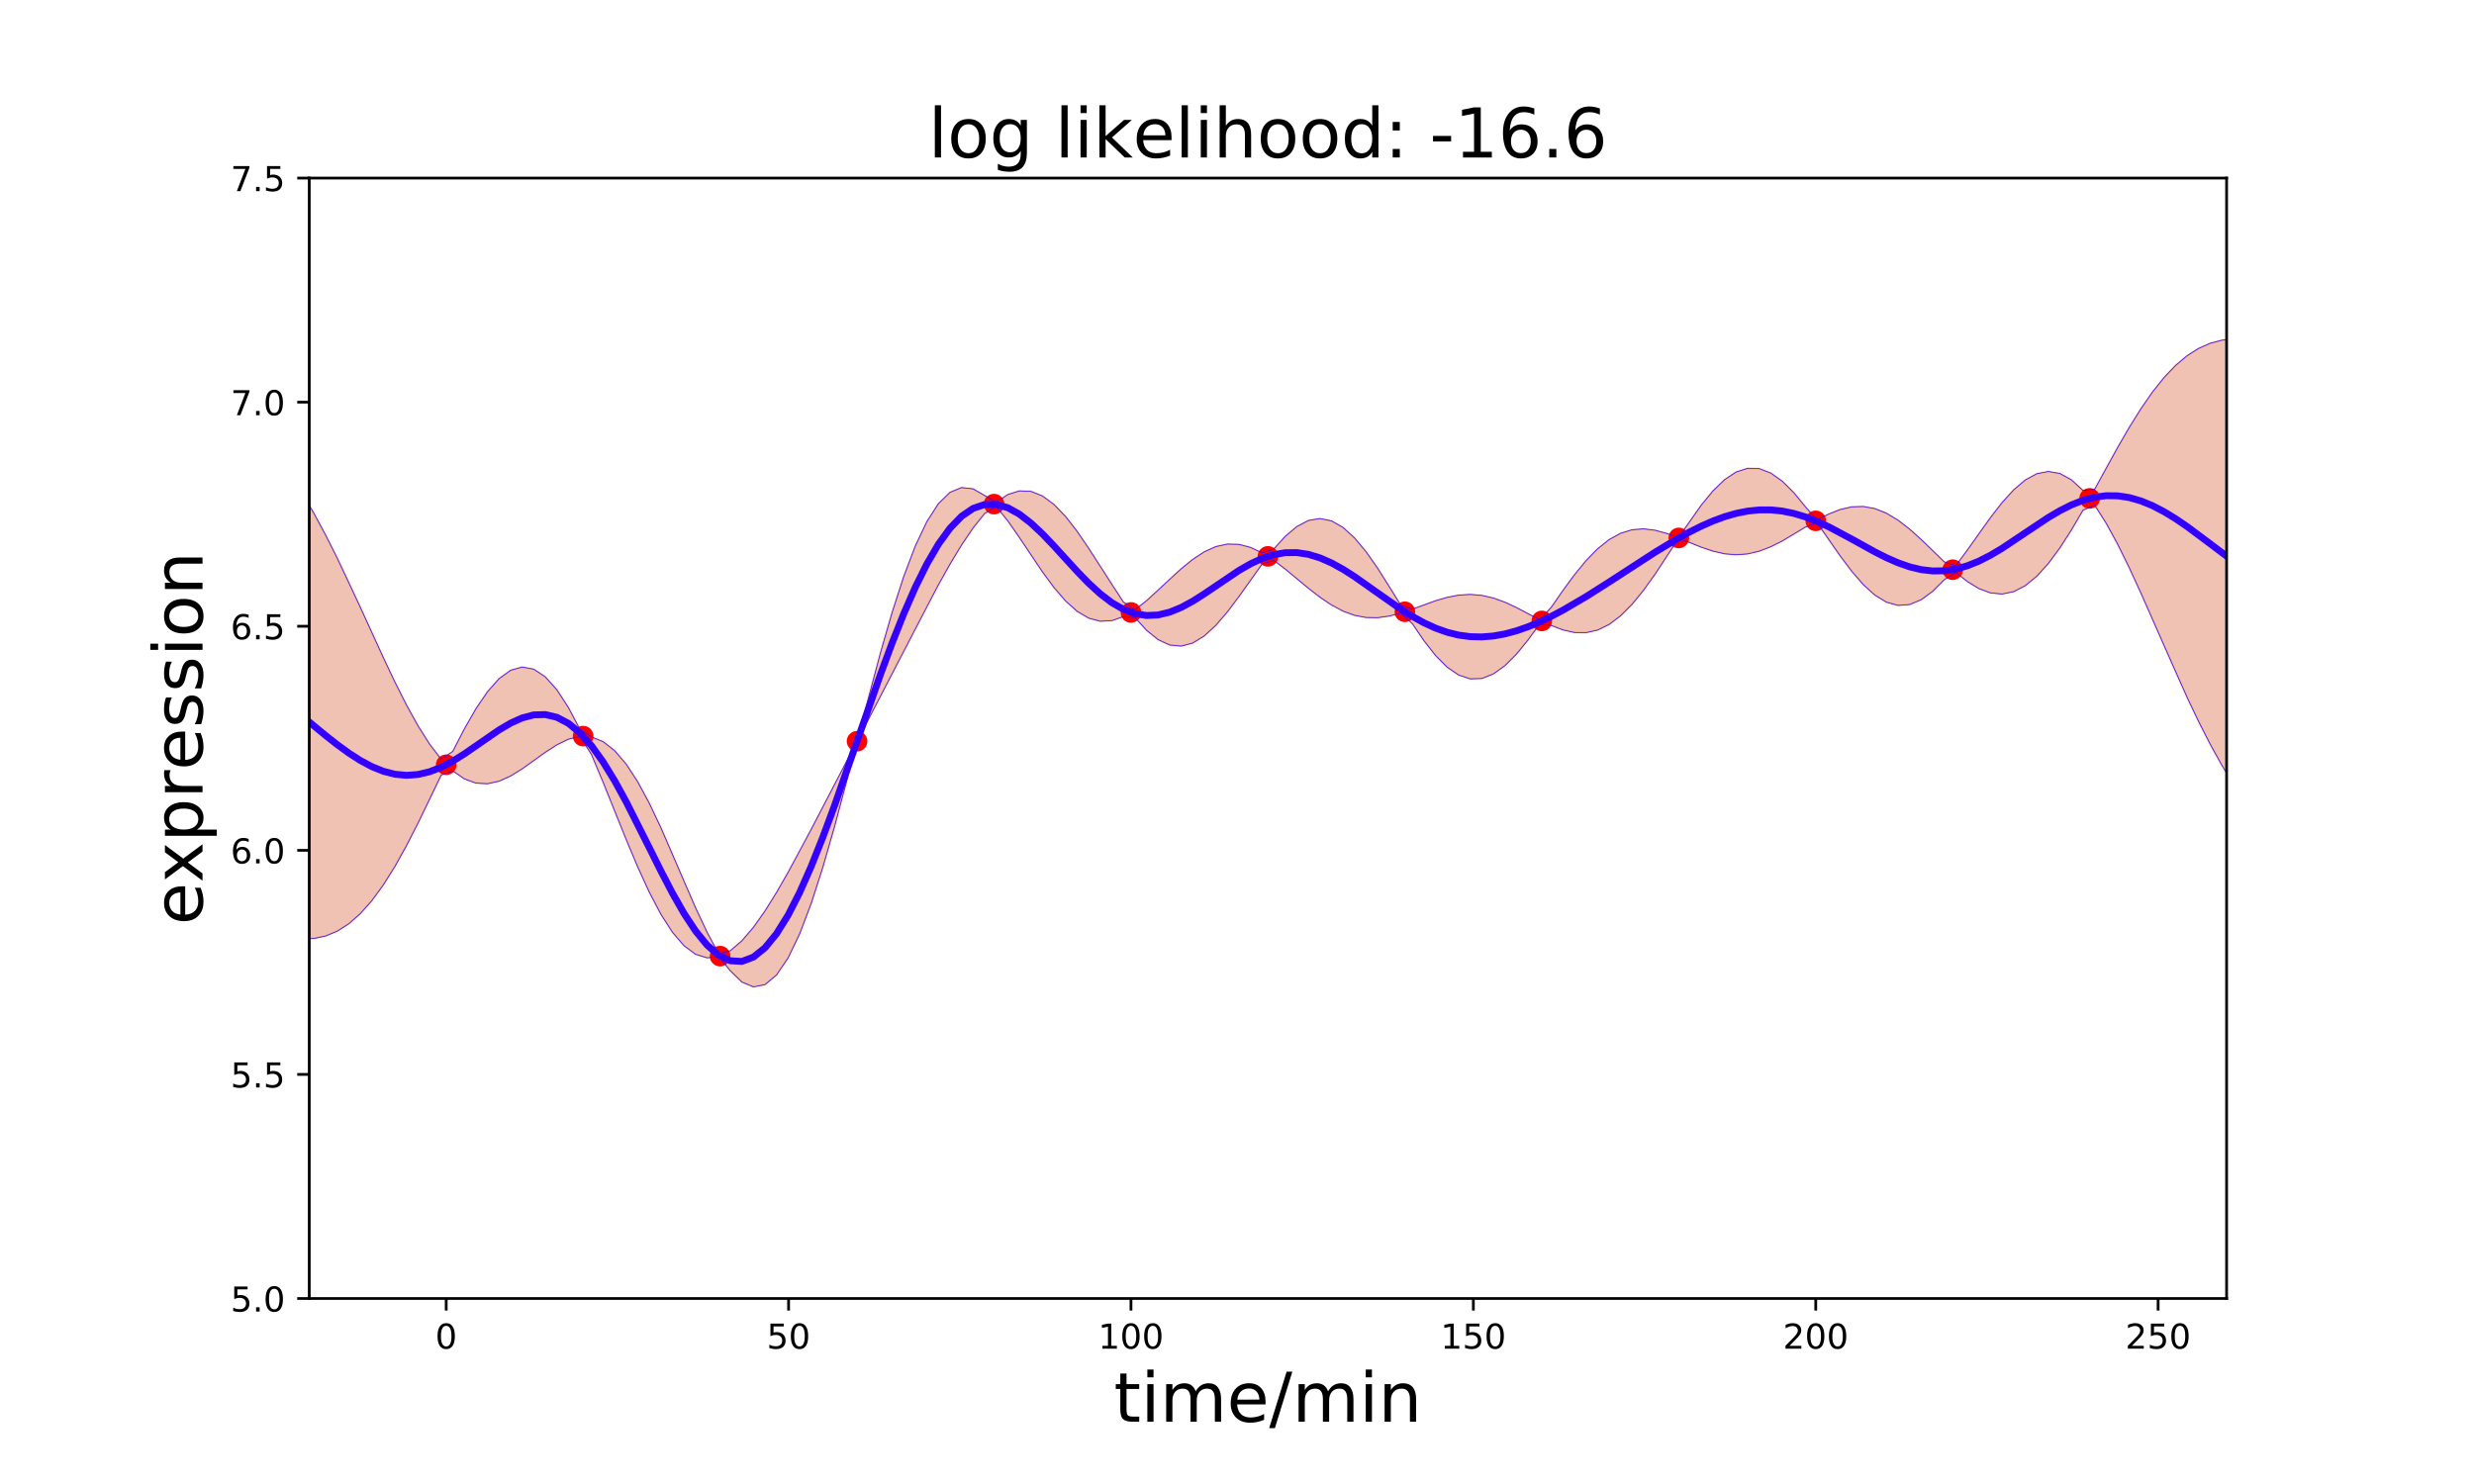 <?xml version="1.0" encoding="utf-8" standalone="no"?>
<!DOCTYPE svg PUBLIC "-//W3C//DTD SVG 1.1//EN"
  "http://www.w3.org/Graphics/SVG/1.1/DTD/svg11.dtd">
<!-- Created with matplotlib (http://matplotlib.org/) -->
<svg height="432pt" version="1.1" viewBox="0 0 720 432" width="720pt" xmlns="http://www.w3.org/2000/svg" xmlns:xlink="http://www.w3.org/1999/xlink">
 <defs>
  <style type="text/css">
*{stroke-linecap:butt;stroke-linejoin:round;}
  </style>
 </defs>
 <g id="figure_1">
  <g id="patch_1">
   <path d="M 0 432 
L 720 432 
L 720 0 
L 0 0 
z
" style="fill:none;"/>
  </g>
  <g id="axes_1">
   <g id="patch_2">
    <path d="M 90 378 
L 648 378 
L 648 51.84 
L 90 51.84 
z
" style="fill:none;"/>
   </g>
   <g id="patch_3">
    <path clip-path="url(#p7d60619134)" d="M 34.2 110.17 
L 37.565 110.485 
L 40.93 110.89 
L 44.294 111.407 
L 47.659 112.059 
L 51.024 112.875 
L 54.389 113.887 
L 57.754 115.13 
L 61.119 116.646 
L 64.483 118.478 
L 67.848 120.67 
L 71.213 123.271 
L 74.578 126.325 
L 77.943 129.873 
L 81.308 133.95 
L 84.672 138.578 
L 88.037 143.764 
L 91.402 149.495 
L 94.767 155.736 
L 98.132 162.425 
L 101.496 169.473 
L 104.861 176.763 
L 108.226 184.155 
L 111.591 191.487 
L 114.956 198.582 
L 118.321 205.257 
L 121.685 211.332 
L 125.05 216.641 
L 128.415 221.042 
L 131.78 218.702 
L 135.145 212.177 
L 138.51 206.31 
L 141.874 201.361 
L 145.239 197.564 
L 148.604 195.118 
L 151.969 194.168 
L 155.334 194.798 
L 158.698 197.023 
L 162.063 200.789 
L 165.428 205.965 
L 168.793 212.355 
L 172.158 214.525 
L 175.523 215.886 
L 178.887 218.522 
L 182.252 222.454 
L 185.617 227.614 
L 188.982 233.858 
L 192.347 240.96 
L 195.712 248.629 
L 199.076 256.522 
L 202.441 264.256 
L 205.806 271.435 
L 209.171 277.665 
L 212.536 276.76 
L 215.901 273.864 
L 219.265 269.945 
L 222.63 265.191 
L 225.995 259.792 
L 229.36 253.925 
L 232.725 247.75 
L 236.089 241.393 
L 239.454 234.948 
L 242.819 228.477 
L 246.184 222.006 
L 249.549 215.291 
L 252.914 202.355 
L 256.278 189.859 
L 259.643 178.23 
L 263.008 167.83 
L 266.373 158.959 
L 269.738 151.84 
L 273.103 146.612 
L 276.467 143.323 
L 279.832 141.928 
L 283.197 142.3 
L 286.562 144.229 
L 289.927 146.198 
L 293.291 143.97 
L 296.656 142.897 
L 300.021 143.031 
L 303.386 144.372 
L 306.751 146.853 
L 310.116 150.351 
L 313.48 154.683 
L 316.845 159.618 
L 320.21 164.886 
L 323.575 170.195 
L 326.94 175.249 
L 330.305 177.508 
L 333.669 174.872 
L 337.034 171.834 
L 340.399 168.649 
L 343.764 165.568 
L 347.129 162.825 
L 350.493 160.621 
L 353.858 159.106 
L 357.223 158.377 
L 360.588 158.467 
L 363.953 159.35 
L 367.318 160.939 
L 370.682 159.844 
L 374.047 156.122 
L 377.412 153.279 
L 380.777 151.509 
L 384.142 150.939 
L 387.507 151.626 
L 390.871 153.549 
L 394.236 156.612 
L 397.601 160.652 
L 400.966 165.447 
L 404.331 170.731 
L 407.695 176.209 
L 411.06 177.32 
L 414.425 176.067 
L 417.79 174.87 
L 421.155 173.884 
L 424.52 173.239 
L 427.884 173.032 
L 431.249 173.314 
L 434.614 174.087 
L 437.979 175.302 
L 441.344 176.861 
L 444.709 178.625 
L 448.073 180.421 
L 451.438 176.807 
L 454.803 171.959 
L 458.168 167.371 
L 461.533 163.259 
L 464.897 159.796 
L 468.262 157.102 
L 471.627 155.238 
L 474.992 154.206 
L 478.357 153.948 
L 481.722 154.358 
L 485.086 155.283 
L 488.451 156.53 
L 491.816 151.68 
L 495.181 146.959 
L 498.546 142.866 
L 501.911 139.619 
L 505.275 137.394 
L 508.64 136.309 
L 512.005 136.419 
L 515.37 137.713 
L 518.735 140.109 
L 522.099 143.462 
L 525.464 147.571 
L 528.829 151.391 
L 532.194 149.641 
L 535.559 148.308 
L 538.924 147.538 
L 542.288 147.436 
L 545.653 148.056 
L 549.018 149.403 
L 552.383 151.426 
L 555.748 154.02 
L 559.113 157.037 
L 562.477 160.29 
L 565.842 163.567 
L 569.207 164.656 
L 572.572 160.09 
L 575.937 155.32 
L 579.302 150.631 
L 582.666 146.302 
L 586.031 142.593 
L 589.396 139.731 
L 592.761 137.903 
L 596.126 137.243 
L 599.49 137.831 
L 602.855 139.689 
L 606.22 142.784 
L 609.585 142.459 
L 612.95 136.297 
L 616.315 130.219 
L 619.679 124.403 
L 623.044 119.005 
L 626.409 114.148 
L 629.774 109.922 
L 633.139 106.382 
L 636.504 103.548 
L 639.868 101.407 
L 643.233 99.923 
L 646.598 99.032 
L 649.963 98.66 
L 653.328 98.72 
L 656.692 99.122 
L 660.057 99.777 
L 663.422 100.603 
L 666.787 101.527 
L 670.152 102.489 
L 673.517 103.438 
L 676.881 104.338 
L 680.246 105.165 
L 683.611 105.904 
L 686.976 106.547 
L 690.341 107.096 
L 693.706 107.555 
L 697.07 107.932 
L 700.435 108.237 
L 703.8 108.479 
L 703.8 258.61 
L 700.435 258.348 
L 697.07 258.009 
L 693.706 257.576 
L 690.341 257.027 
L 686.976 256.336 
L 683.611 255.473 
L 680.246 254.404 
L 676.881 253.09 
L 673.517 251.489 
L 670.152 249.553 
L 666.787 247.232 
L 663.422 244.477 
L 660.057 241.238 
L 656.692 237.472 
L 653.328 233.145 
L 649.963 228.233 
L 646.598 222.734 
L 643.233 216.664 
L 639.868 210.066 
L 636.504 203.011 
L 633.139 195.598 
L 629.774 187.955 
L 626.409 180.238 
L 623.044 172.621 
L 619.679 165.296 
L 616.315 158.462 
L 612.95 152.314 
L 609.585 147.036 
L 606.22 148.514 
L 602.855 154.256 
L 599.49 159.492 
L 596.126 164.043 
L 592.761 167.754 
L 589.396 170.511 
L 586.031 172.243 
L 582.666 172.93 
L 579.302 172.606 
L 575.937 171.356 
L 572.572 169.312 
L 569.207 166.651 
L 565.842 168.755 
L 562.477 172.135 
L 559.113 174.597 
L 555.748 175.994 
L 552.383 176.238 
L 549.018 175.31 
L 545.653 173.262 
L 542.288 170.212 
L 538.924 166.336 
L 535.559 161.862 
L 532.194 157.053 
L 528.829 152.199 
L 525.464 153.405 
L 522.099 155.484 
L 518.735 157.456 
L 515.37 159.157 
L 512.005 160.452 
L 508.64 161.249 
L 505.275 161.502 
L 501.911 161.217 
L 498.546 160.453 
L 495.181 159.317 
L 491.816 157.957 
L 488.451 156.8 
L 485.086 162.004 
L 481.722 167.086 
L 478.357 171.789 
L 474.992 175.908 
L 471.627 179.283 
L 468.262 181.808 
L 464.897 183.436 
L 461.533 184.183 
L 458.168 184.117 
L 454.803 183.359 
L 451.438 182.068 
L 448.073 181.674 
L 444.709 186.289 
L 441.344 190.404 
L 437.979 193.775 
L 434.614 196.198 
L 431.249 197.517 
L 427.884 197.634 
L 424.52 196.521 
L 421.155 194.217 
L 417.79 190.834 
L 414.425 186.546 
L 411.06 181.582 
L 407.695 178.468 
L 404.331 179.344 
L 400.966 179.813 
L 397.601 179.767 
L 394.236 179.14 
L 390.871 177.914 
L 387.507 176.125 
L 384.142 173.858 
L 380.777 171.246 
L 377.412 168.454 
L 374.047 165.674 
L 370.682 163.106 
L 367.318 164.201 
L 363.953 168.902 
L 360.588 173.642 
L 357.223 178.114 
L 353.858 182.025 
L 350.493 185.12 
L 347.129 187.191 
L 343.764 188.096 
L 340.399 187.764 
L 337.034 186.201 
L 333.669 183.485 
L 330.305 179.766 
L 326.94 179.512 
L 323.575 180.674 
L 320.21 180.849 
L 316.845 179.951 
L 313.48 177.965 
L 310.116 174.954 
L 306.751 171.056 
L 303.386 166.483 
L 300.021 161.505 
L 296.656 156.439 
L 293.291 151.634 
L 289.927 147.451 
L 286.562 149.49 
L 283.197 153.7 
L 279.832 158.674 
L 276.467 164.246 
L 273.103 170.252 
L 269.738 176.546 
L 266.373 183.003 
L 263.008 189.532 
L 259.643 196.071 
L 256.278 202.588 
L 252.914 209.076 
L 249.549 215.561 
L 246.184 228.283 
L 242.819 240.835 
L 239.454 252.535 
L 236.089 262.99 
L 232.725 271.858 
L 229.36 278.866 
L 225.995 283.825 
L 222.63 286.635 
L 219.265 287.292 
L 215.901 285.886 
L 212.536 282.594 
L 209.171 278.473 
L 205.806 278.848 
L 202.441 277.81 
L 199.076 275.319 
L 195.712 271.405 
L 192.347 266.166 
L 188.982 259.765 
L 185.617 252.426 
L 182.252 244.427 
L 178.887 236.083 
L 175.523 227.731 
L 172.158 219.713 
L 168.793 214.35 
L 165.428 215.187 
L 162.063 216.824 
L 158.698 218.998 
L 155.334 221.426 
L 151.969 223.818 
L 148.604 225.898 
L 145.239 227.416 
L 141.874 228.16 
L 138.51 227.971 
L 135.145 226.744 
L 131.78 224.432 
L 128.415 225.619 
L 125.05 232.658 
L 121.685 239.575 
L 118.321 246.15 
L 114.956 252.197 
L 111.591 257.576 
L 108.226 262.188 
L 104.861 265.979 
L 101.496 268.936 
L 98.132 271.084 
L 94.767 272.477 
L 91.402 273.197 
L 88.037 273.337 
L 84.672 273.002 
L 81.308 272.301 
L 77.943 271.334 
L 74.578 270.199 
L 71.213 268.976 
L 67.848 267.734 
L 64.483 266.529 
L 61.119 265.398 
L 57.754 264.369 
L 54.389 263.456 
L 51.024 262.663 
L 47.659 261.99 
L 44.294 261.428 
L 40.93 260.967 
L 37.565 260.596 
L 34.2 260.301 
z
" style="fill:#cc3300;opacity:0.3;stroke:#cc3300;stroke-linejoin:miter;stroke-width:0.5;"/>
   </g>
   <g id="matplotlib.axis_1">
    <g id="xtick_1">
     <g id="line2d_1">
      <defs>
       <path d="M 0 0 
L 0 3.5 
" id="m7d289bad79" style="stroke:#000000;stroke-width:0.8;"/>
      </defs>
      <g>
       <use style="stroke:#000000;stroke-width:0.8;" x="129.857" xlink:href="#m7d289bad79" y="378"/>
      </g>
     </g>
     <g id="text_1">
      <!-- 0 -->
      <defs>
       <path d="M 31.781 66.406 
Q 24.172 66.406 20.328 58.906 
Q 16.5 51.422 16.5 36.375 
Q 16.5 21.391 20.328 13.891 
Q 24.172 6.391 31.781 6.391 
Q 39.453 6.391 43.281 13.891 
Q 47.125 21.391 47.125 36.375 
Q 47.125 51.422 43.281 58.906 
Q 39.453 66.406 31.781 66.406 
z
M 31.781 74.219 
Q 44.047 74.219 50.516 64.516 
Q 56.984 54.828 56.984 36.375 
Q 56.984 17.969 50.516 8.266 
Q 44.047 -1.422 31.781 -1.422 
Q 19.531 -1.422 13.062 8.266 
Q 6.594 17.969 6.594 36.375 
Q 6.594 54.828 13.062 64.516 
Q 19.531 74.219 31.781 74.219 
z
" id="DejaVuSans-30"/>
      </defs>
      <g transform="translate(126.676 392.598)scale(0.1 -0.1)">
       <use xlink:href="#DejaVuSans-30"/>
      </g>
     </g>
    </g>
    <g id="xtick_2">
     <g id="line2d_2">
      <g>
       <use style="stroke:#000000;stroke-width:0.8;" x="229.5" xlink:href="#m7d289bad79" y="378"/>
      </g>
     </g>
     <g id="text_2">
      <!-- 50 -->
      <defs>
       <path d="M 10.797 72.906 
L 49.516 72.906 
L 49.516 64.594 
L 19.828 64.594 
L 19.828 46.734 
Q 21.969 47.469 24.109 47.828 
Q 26.266 48.188 28.422 48.188 
Q 40.625 48.188 47.75 41.5 
Q 54.891 34.812 54.891 23.391 
Q 54.891 11.625 47.562 5.094 
Q 40.234 -1.422 26.906 -1.422 
Q 22.312 -1.422 17.547 -0.641 
Q 12.797 0.141 7.719 1.703 
L 7.719 11.625 
Q 12.109 9.234 16.797 8.062 
Q 21.484 6.891 26.703 6.891 
Q 35.156 6.891 40.078 11.328 
Q 45.016 15.766 45.016 23.391 
Q 45.016 31 40.078 35.438 
Q 35.156 39.891 26.703 39.891 
Q 22.75 39.891 18.812 39.016 
Q 14.891 38.141 10.797 36.281 
z
" id="DejaVuSans-35"/>
      </defs>
      <g transform="translate(223.137 392.598)scale(0.1 -0.1)">
       <use xlink:href="#DejaVuSans-35"/>
       <use x="63.623" xlink:href="#DejaVuSans-30"/>
      </g>
     </g>
    </g>
    <g id="xtick_3">
     <g id="line2d_3">
      <g>
       <use style="stroke:#000000;stroke-width:0.8;" x="329.143" xlink:href="#m7d289bad79" y="378"/>
      </g>
     </g>
     <g id="text_3">
      <!-- 100 -->
      <defs>
       <path d="M 12.406 8.297 
L 28.516 8.297 
L 28.516 63.922 
L 10.984 60.406 
L 10.984 69.391 
L 28.422 72.906 
L 38.281 72.906 
L 38.281 8.297 
L 54.391 8.297 
L 54.391 0 
L 12.406 0 
z
" id="DejaVuSans-31"/>
      </defs>
      <g transform="translate(319.599 392.598)scale(0.1 -0.1)">
       <use xlink:href="#DejaVuSans-31"/>
       <use x="63.623" xlink:href="#DejaVuSans-30"/>
       <use x="127.246" xlink:href="#DejaVuSans-30"/>
      </g>
     </g>
    </g>
    <g id="xtick_4">
     <g id="line2d_4">
      <g>
       <use style="stroke:#000000;stroke-width:0.8;" x="428.786" xlink:href="#m7d289bad79" y="378"/>
      </g>
     </g>
     <g id="text_4">
      <!-- 150 -->
      <g transform="translate(419.242 392.598)scale(0.1 -0.1)">
       <use xlink:href="#DejaVuSans-31"/>
       <use x="63.623" xlink:href="#DejaVuSans-35"/>
       <use x="127.246" xlink:href="#DejaVuSans-30"/>
      </g>
     </g>
    </g>
    <g id="xtick_5">
     <g id="line2d_5">
      <g>
       <use style="stroke:#000000;stroke-width:0.8;" x="528.429" xlink:href="#m7d289bad79" y="378"/>
      </g>
     </g>
     <g id="text_5">
      <!-- 200 -->
      <defs>
       <path d="M 19.188 8.297 
L 53.609 8.297 
L 53.609 0 
L 7.328 0 
L 7.328 8.297 
Q 12.938 14.109 22.625 23.891 
Q 32.328 33.688 34.812 36.531 
Q 39.547 41.844 41.422 45.531 
Q 43.312 49.219 43.312 52.781 
Q 43.312 58.594 39.234 62.25 
Q 35.156 65.922 28.609 65.922 
Q 23.969 65.922 18.812 64.312 
Q 13.672 62.703 7.812 59.422 
L 7.812 69.391 
Q 13.766 71.781 18.938 73 
Q 24.125 74.219 28.422 74.219 
Q 39.75 74.219 46.484 68.547 
Q 53.219 62.891 53.219 53.422 
Q 53.219 48.922 51.531 44.891 
Q 49.859 40.875 45.406 35.406 
Q 44.188 33.984 37.641 27.219 
Q 31.109 20.453 19.188 8.297 
z
" id="DejaVuSans-32"/>
      </defs>
      <g transform="translate(518.885 392.598)scale(0.1 -0.1)">
       <use xlink:href="#DejaVuSans-32"/>
       <use x="63.623" xlink:href="#DejaVuSans-30"/>
       <use x="127.246" xlink:href="#DejaVuSans-30"/>
      </g>
     </g>
    </g>
    <g id="xtick_6">
     <g id="line2d_6">
      <g>
       <use style="stroke:#000000;stroke-width:0.8;" x="628.071" xlink:href="#m7d289bad79" y="378"/>
      </g>
     </g>
     <g id="text_6">
      <!-- 250 -->
      <g transform="translate(618.528 392.598)scale(0.1 -0.1)">
       <use xlink:href="#DejaVuSans-32"/>
       <use x="63.623" xlink:href="#DejaVuSans-35"/>
       <use x="127.246" xlink:href="#DejaVuSans-30"/>
      </g>
     </g>
    </g>
    <g id="text_7">
     <!-- time/min -->
     <defs>
      <path d="M 18.312 70.219 
L 18.312 54.688 
L 36.812 54.688 
L 36.812 47.703 
L 18.312 47.703 
L 18.312 18.016 
Q 18.312 11.328 20.141 9.422 
Q 21.969 7.516 27.594 7.516 
L 36.812 7.516 
L 36.812 0 
L 27.594 0 
Q 17.188 0 13.234 3.875 
Q 9.281 7.766 9.281 18.016 
L 9.281 47.703 
L 2.688 47.703 
L 2.688 54.688 
L 9.281 54.688 
L 9.281 70.219 
z
" id="DejaVuSans-74"/>
      <path d="M 9.422 54.688 
L 18.406 54.688 
L 18.406 0 
L 9.422 0 
z
M 9.422 75.984 
L 18.406 75.984 
L 18.406 64.594 
L 9.422 64.594 
z
" id="DejaVuSans-69"/>
      <path d="M 52 44.188 
Q 55.375 50.25 60.062 53.125 
Q 64.75 56 71.094 56 
Q 79.641 56 84.281 50.016 
Q 88.922 44.047 88.922 33.016 
L 88.922 0 
L 79.891 0 
L 79.891 32.719 
Q 79.891 40.578 77.094 44.375 
Q 74.312 48.188 68.609 48.188 
Q 61.625 48.188 57.562 43.547 
Q 53.516 38.922 53.516 30.906 
L 53.516 0 
L 44.484 0 
L 44.484 32.719 
Q 44.484 40.625 41.703 44.406 
Q 38.922 48.188 33.109 48.188 
Q 26.219 48.188 22.156 43.531 
Q 18.109 38.875 18.109 30.906 
L 18.109 0 
L 9.078 0 
L 9.078 54.688 
L 18.109 54.688 
L 18.109 46.188 
Q 21.188 51.219 25.484 53.609 
Q 29.781 56 35.688 56 
Q 41.656 56 45.828 52.969 
Q 50 49.953 52 44.188 
z
" id="DejaVuSans-6d"/>
      <path d="M 56.203 29.594 
L 56.203 25.203 
L 14.891 25.203 
Q 15.484 15.922 20.484 11.062 
Q 25.484 6.203 34.422 6.203 
Q 39.594 6.203 44.453 7.469 
Q 49.312 8.734 54.109 11.281 
L 54.109 2.781 
Q 49.266 0.734 44.188 -0.344 
Q 39.109 -1.422 33.891 -1.422 
Q 20.797 -1.422 13.156 6.188 
Q 5.516 13.812 5.516 26.812 
Q 5.516 40.234 12.766 48.109 
Q 20.016 56 32.328 56 
Q 43.359 56 49.781 48.891 
Q 56.203 41.797 56.203 29.594 
z
M 47.219 32.234 
Q 47.125 39.594 43.094 43.984 
Q 39.062 48.391 32.422 48.391 
Q 24.906 48.391 20.391 44.141 
Q 15.875 39.891 15.188 32.172 
z
" id="DejaVuSans-65"/>
      <path d="M 25.391 72.906 
L 33.688 72.906 
L 8.297 -9.281 
L 0 -9.281 
z
" id="DejaVuSans-2f"/>
      <path d="M 54.891 33.016 
L 54.891 0 
L 45.906 0 
L 45.906 32.719 
Q 45.906 40.484 42.875 44.328 
Q 39.844 48.188 33.797 48.188 
Q 26.516 48.188 22.312 43.547 
Q 18.109 38.922 18.109 30.906 
L 18.109 0 
L 9.078 0 
L 9.078 54.688 
L 18.109 54.688 
L 18.109 46.188 
Q 21.344 51.125 25.703 53.562 
Q 30.078 56 35.797 56 
Q 45.219 56 50.047 50.172 
Q 54.891 44.344 54.891 33.016 
z
" id="DejaVuSans-6e"/>
     </defs>
     <g transform="translate(324.183 413.875)scale(0.2 -0.2)">
      <use xlink:href="#DejaVuSans-74"/>
      <use x="39.209" xlink:href="#DejaVuSans-69"/>
      <use x="66.992" xlink:href="#DejaVuSans-6d"/>
      <use x="164.404" xlink:href="#DejaVuSans-65"/>
      <use x="225.928" xlink:href="#DejaVuSans-2f"/>
      <use x="259.619" xlink:href="#DejaVuSans-6d"/>
      <use x="357.031" xlink:href="#DejaVuSans-69"/>
      <use x="384.814" xlink:href="#DejaVuSans-6e"/>
     </g>
    </g>
   </g>
   <g id="matplotlib.axis_2">
    <g id="ytick_1">
     <g id="line2d_7">
      <defs>
       <path d="M 0 0 
L -3.5 0 
" id="mb26e5d7263" style="stroke:#000000;stroke-width:0.8;"/>
      </defs>
      <g>
       <use style="stroke:#000000;stroke-width:0.8;" x="90" xlink:href="#mb26e5d7263" y="378"/>
      </g>
     </g>
     <g id="text_8">
      <!-- 5.0 -->
      <defs>
       <path d="M 10.688 12.406 
L 21 12.406 
L 21 0 
L 10.688 0 
z
" id="DejaVuSans-2e"/>
      </defs>
      <g transform="translate(67.097 381.799)scale(0.1 -0.1)">
       <use xlink:href="#DejaVuSans-35"/>
       <use x="63.623" xlink:href="#DejaVuSans-2e"/>
       <use x="95.41" xlink:href="#DejaVuSans-30"/>
      </g>
     </g>
    </g>
    <g id="ytick_2">
     <g id="line2d_8">
      <g>
       <use style="stroke:#000000;stroke-width:0.8;" x="90" xlink:href="#mb26e5d7263" y="312.768"/>
      </g>
     </g>
     <g id="text_9">
      <!-- 5.5 -->
      <g transform="translate(67.097 316.567)scale(0.1 -0.1)">
       <use xlink:href="#DejaVuSans-35"/>
       <use x="63.623" xlink:href="#DejaVuSans-2e"/>
       <use x="95.41" xlink:href="#DejaVuSans-35"/>
      </g>
     </g>
    </g>
    <g id="ytick_3">
     <g id="line2d_9">
      <g>
       <use style="stroke:#000000;stroke-width:0.8;" x="90" xlink:href="#mb26e5d7263" y="247.536"/>
      </g>
     </g>
     <g id="text_10">
      <!-- 6.0 -->
      <defs>
       <path d="M 33.016 40.375 
Q 26.375 40.375 22.484 35.828 
Q 18.609 31.297 18.609 23.391 
Q 18.609 15.531 22.484 10.953 
Q 26.375 6.391 33.016 6.391 
Q 39.656 6.391 43.531 10.953 
Q 47.406 15.531 47.406 23.391 
Q 47.406 31.297 43.531 35.828 
Q 39.656 40.375 33.016 40.375 
z
M 52.594 71.297 
L 52.594 62.312 
Q 48.875 64.062 45.094 64.984 
Q 41.312 65.922 37.594 65.922 
Q 27.828 65.922 22.672 59.328 
Q 17.531 52.734 16.797 39.406 
Q 19.672 43.656 24.016 45.922 
Q 28.375 48.188 33.594 48.188 
Q 44.578 48.188 50.953 41.516 
Q 57.328 34.859 57.328 23.391 
Q 57.328 12.156 50.688 5.359 
Q 44.047 -1.422 33.016 -1.422 
Q 20.359 -1.422 13.672 8.266 
Q 6.984 17.969 6.984 36.375 
Q 6.984 53.656 15.188 63.938 
Q 23.391 74.219 37.203 74.219 
Q 40.922 74.219 44.703 73.484 
Q 48.484 72.75 52.594 71.297 
z
" id="DejaVuSans-36"/>
      </defs>
      <g transform="translate(67.097 251.335)scale(0.1 -0.1)">
       <use xlink:href="#DejaVuSans-36"/>
       <use x="63.623" xlink:href="#DejaVuSans-2e"/>
       <use x="95.41" xlink:href="#DejaVuSans-30"/>
      </g>
     </g>
    </g>
    <g id="ytick_4">
     <g id="line2d_10">
      <g>
       <use style="stroke:#000000;stroke-width:0.8;" x="90" xlink:href="#mb26e5d7263" y="182.304"/>
      </g>
     </g>
     <g id="text_11">
      <!-- 6.5 -->
      <g transform="translate(67.097 186.103)scale(0.1 -0.1)">
       <use xlink:href="#DejaVuSans-36"/>
       <use x="63.623" xlink:href="#DejaVuSans-2e"/>
       <use x="95.41" xlink:href="#DejaVuSans-35"/>
      </g>
     </g>
    </g>
    <g id="ytick_5">
     <g id="line2d_11">
      <g>
       <use style="stroke:#000000;stroke-width:0.8;" x="90" xlink:href="#mb26e5d7263" y="117.072"/>
      </g>
     </g>
     <g id="text_12">
      <!-- 7.0 -->
      <defs>
       <path d="M 8.203 72.906 
L 55.078 72.906 
L 55.078 68.703 
L 28.609 0 
L 18.312 0 
L 43.219 64.594 
L 8.203 64.594 
z
" id="DejaVuSans-37"/>
      </defs>
      <g transform="translate(67.097 120.871)scale(0.1 -0.1)">
       <use xlink:href="#DejaVuSans-37"/>
       <use x="63.623" xlink:href="#DejaVuSans-2e"/>
       <use x="95.41" xlink:href="#DejaVuSans-30"/>
      </g>
     </g>
    </g>
    <g id="ytick_6">
     <g id="line2d_12">
      <g>
       <use style="stroke:#000000;stroke-width:0.8;" x="90" xlink:href="#mb26e5d7263" y="51.84"/>
      </g>
     </g>
     <g id="text_13">
      <!-- 7.5 -->
      <g transform="translate(67.097 55.639)scale(0.1 -0.1)">
       <use xlink:href="#DejaVuSans-37"/>
       <use x="63.623" xlink:href="#DejaVuSans-2e"/>
       <use x="95.41" xlink:href="#DejaVuSans-35"/>
      </g>
     </g>
    </g>
    <g id="text_14">
     <!-- expression -->
     <defs>
      <path d="M 54.891 54.688 
L 35.109 28.078 
L 55.906 0 
L 45.312 0 
L 29.391 21.484 
L 13.484 0 
L 2.875 0 
L 24.125 28.609 
L 4.688 54.688 
L 15.281 54.688 
L 29.781 35.203 
L 44.281 54.688 
z
" id="DejaVuSans-78"/>
      <path d="M 18.109 8.203 
L 18.109 -20.797 
L 9.078 -20.797 
L 9.078 54.688 
L 18.109 54.688 
L 18.109 46.391 
Q 20.953 51.266 25.266 53.625 
Q 29.594 56 35.594 56 
Q 45.562 56 51.781 48.094 
Q 58.016 40.188 58.016 27.297 
Q 58.016 14.406 51.781 6.484 
Q 45.562 -1.422 35.594 -1.422 
Q 29.594 -1.422 25.266 0.953 
Q 20.953 3.328 18.109 8.203 
z
M 48.688 27.297 
Q 48.688 37.203 44.609 42.844 
Q 40.531 48.484 33.406 48.484 
Q 26.266 48.484 22.188 42.844 
Q 18.109 37.203 18.109 27.297 
Q 18.109 17.391 22.188 11.75 
Q 26.266 6.109 33.406 6.109 
Q 40.531 6.109 44.609 11.75 
Q 48.688 17.391 48.688 27.297 
z
" id="DejaVuSans-70"/>
      <path d="M 41.109 46.297 
Q 39.594 47.172 37.812 47.578 
Q 36.031 48 33.891 48 
Q 26.266 48 22.188 43.047 
Q 18.109 38.094 18.109 28.812 
L 18.109 0 
L 9.078 0 
L 9.078 54.688 
L 18.109 54.688 
L 18.109 46.188 
Q 20.953 51.172 25.484 53.578 
Q 30.031 56 36.531 56 
Q 37.453 56 38.578 55.875 
Q 39.703 55.766 41.062 55.516 
z
" id="DejaVuSans-72"/>
      <path d="M 44.281 53.078 
L 44.281 44.578 
Q 40.484 46.531 36.375 47.5 
Q 32.281 48.484 27.875 48.484 
Q 21.188 48.484 17.844 46.438 
Q 14.5 44.391 14.5 40.281 
Q 14.5 37.156 16.891 35.375 
Q 19.281 33.594 26.516 31.984 
L 29.594 31.297 
Q 39.156 29.25 43.188 25.516 
Q 47.219 21.781 47.219 15.094 
Q 47.219 7.469 41.188 3.016 
Q 35.156 -1.422 24.609 -1.422 
Q 20.219 -1.422 15.453 -0.562 
Q 10.688 0.297 5.422 2 
L 5.422 11.281 
Q 10.406 8.688 15.234 7.391 
Q 20.062 6.109 24.812 6.109 
Q 31.156 6.109 34.562 8.281 
Q 37.984 10.453 37.984 14.406 
Q 37.984 18.062 35.516 20.016 
Q 33.062 21.969 24.703 23.781 
L 21.578 24.516 
Q 13.234 26.266 9.516 29.906 
Q 5.812 33.547 5.812 39.891 
Q 5.812 47.609 11.281 51.797 
Q 16.75 56 26.812 56 
Q 31.781 56 36.172 55.266 
Q 40.578 54.547 44.281 53.078 
z
" id="DejaVuSans-73"/>
      <path d="M 30.609 48.391 
Q 23.391 48.391 19.188 42.75 
Q 14.984 37.109 14.984 27.297 
Q 14.984 17.484 19.156 11.844 
Q 23.344 6.203 30.609 6.203 
Q 37.797 6.203 41.984 11.859 
Q 46.188 17.531 46.188 27.297 
Q 46.188 37.016 41.984 42.703 
Q 37.797 48.391 30.609 48.391 
z
M 30.609 56 
Q 42.328 56 49.016 48.375 
Q 55.719 40.766 55.719 27.297 
Q 55.719 13.875 49.016 6.219 
Q 42.328 -1.422 30.609 -1.422 
Q 18.844 -1.422 12.172 6.219 
Q 5.516 13.875 5.516 27.297 
Q 5.516 40.766 12.172 48.375 
Q 18.844 56 30.609 56 
z
" id="DejaVuSans-6f"/>
     </defs>
     <g transform="translate(58.938 269.253)rotate(-90)scale(0.2 -0.2)">
      <use xlink:href="#DejaVuSans-65"/>
      <use x="61.508" xlink:href="#DejaVuSans-78"/>
      <use x="120.688" xlink:href="#DejaVuSans-70"/>
      <use x="184.164" xlink:href="#DejaVuSans-72"/>
      <use x="225.246" xlink:href="#DejaVuSans-65"/>
      <use x="286.77" xlink:href="#DejaVuSans-73"/>
      <use x="338.869" xlink:href="#DejaVuSans-73"/>
      <use x="390.969" xlink:href="#DejaVuSans-69"/>
      <use x="418.752" xlink:href="#DejaVuSans-6f"/>
      <use x="479.934" xlink:href="#DejaVuSans-6e"/>
     </g>
    </g>
   </g>
   <g id="line2d_13">
    <defs>
     <path d="M 0 2.5 
C 0.663 2.5 1.299 2.237 1.768 1.768 
C 2.237 1.299 2.5 0.663 2.5 0 
C 2.5 -0.663 2.237 -1.299 1.768 -1.768 
C 1.299 -2.237 0.663 -2.5 0 -2.5 
C -0.663 -2.5 -1.299 -2.237 -1.768 -1.768 
C -2.237 -1.299 -2.5 -0.663 -2.5 0 
C -2.5 0.663 -2.237 1.299 -1.768 1.768 
C -1.299 2.237 -0.663 2.5 0 2.5 
z
" id="m17d6dcac41" style="stroke:#ff0000;"/>
    </defs>
    <g clip-path="url(#p7d60619134)">
     <use style="fill:#ff0000;stroke:#ff0000;" x="129.857" xlink:href="#m17d6dcac41" y="222.624"/>
     <use style="fill:#ff0000;stroke:#ff0000;" x="169.714" xlink:href="#m17d6dcac41" y="214.287"/>
     <use style="fill:#ff0000;stroke:#ff0000;" x="209.571" xlink:href="#m17d6dcac41" y="278.332"/>
     <use style="fill:#ff0000;stroke:#ff0000;" x="249.429" xlink:href="#m17d6dcac41" y="215.774"/>
     <use style="fill:#ff0000;stroke:#ff0000;" x="289.286" xlink:href="#m17d6dcac41" y="146.75"/>
     <use style="fill:#ff0000;stroke:#ff0000;" x="329.143" xlink:href="#m17d6dcac41" y="178.284"/>
     <use style="fill:#ff0000;stroke:#ff0000;" x="369" xlink:href="#m17d6dcac41" y="161.961"/>
     <use style="fill:#ff0000;stroke:#ff0000;" x="408.857" xlink:href="#m17d6dcac41" y="178.093"/>
     <use style="fill:#ff0000;stroke:#ff0000;" x="448.714" xlink:href="#m17d6dcac41" y="180.755"/>
     <use style="fill:#ff0000;stroke:#ff0000;" x="488.571" xlink:href="#m17d6dcac41" y="156.597"/>
     <use style="fill:#ff0000;stroke:#ff0000;" x="528.429" xlink:href="#m17d6dcac41" y="151.625"/>
     <use style="fill:#ff0000;stroke:#ff0000;" x="568.286" xlink:href="#m17d6dcac41" y="165.838"/>
     <use style="fill:#ff0000;stroke:#ff0000;" x="608.143" xlink:href="#m17d6dcac41" y="145.079"/>
    </g>
   </g>
   <g id="line2d_14">
    <path clip-path="url(#p7d60619134)" d="M 34.2 185.235 
L 40.93 185.929 
L 44.294 186.418 
L 47.659 187.024 
L 51.024 187.769 
L 54.389 188.671 
L 57.754 189.75 
L 61.119 191.022 
L 64.483 192.503 
L 67.848 194.202 
L 71.213 196.123 
L 74.578 198.262 
L 77.943 200.604 
L 81.308 203.125 
L 88.037 208.55 
L 94.767 214.107 
L 98.132 216.754 
L 101.496 219.204 
L 104.861 221.371 
L 108.226 223.172 
L 111.591 224.532 
L 114.956 225.39 
L 118.321 225.703 
L 121.685 225.454 
L 125.05 224.65 
L 128.415 223.33 
L 131.78 221.567 
L 135.145 219.46 
L 145.239 212.49 
L 148.604 210.508 
L 151.969 208.993 
L 155.334 208.112 
L 158.698 208.011 
L 162.063 208.806 
L 165.428 210.576 
L 168.793 213.353 
L 172.158 217.119 
L 175.523 221.808 
L 178.887 227.303 
L 182.252 233.44 
L 188.982 246.811 
L 192.347 253.563 
L 195.712 260.017 
L 199.076 265.92 
L 202.441 271.033 
L 205.806 275.142 
L 209.171 278.069 
L 212.536 279.677 
L 215.901 279.875 
L 219.265 278.619 
L 222.63 275.913 
L 225.995 271.808 
L 229.36 266.396 
L 232.725 259.804 
L 236.089 252.191 
L 239.454 243.742 
L 242.819 234.656 
L 249.549 215.426 
L 256.278 196.223 
L 259.643 187.15 
L 263.008 178.681 
L 266.373 170.981 
L 269.738 164.193 
L 273.103 158.432 
L 276.467 153.785 
L 279.832 150.301 
L 283.197 148 
L 286.562 146.86 
L 289.927 146.825 
L 293.291 147.802 
L 296.656 149.668 
L 300.021 152.268 
L 303.386 155.427 
L 306.751 158.955 
L 313.48 166.324 
L 316.845 169.784 
L 320.21 172.868 
L 323.575 175.435 
L 326.94 177.38 
L 330.305 178.637 
L 333.669 179.178 
L 337.034 179.018 
L 340.399 178.207 
L 343.764 176.832 
L 347.129 175.008 
L 350.493 172.87 
L 360.588 166.055 
L 363.953 164.126 
L 367.318 162.57 
L 370.682 161.475 
L 374.047 160.898 
L 377.412 160.867 
L 380.777 161.377 
L 384.142 162.399 
L 387.507 163.876 
L 390.871 165.731 
L 394.236 167.876 
L 400.966 172.63 
L 407.695 177.338 
L 411.06 179.451 
L 414.425 181.307 
L 417.79 182.852 
L 421.155 184.051 
L 424.52 184.88 
L 427.884 185.333 
L 431.249 185.415 
L 434.614 185.143 
L 437.979 184.538 
L 441.344 183.632 
L 444.709 182.457 
L 448.073 181.048 
L 451.438 179.437 
L 454.803 177.659 
L 461.533 173.721 
L 468.262 169.455 
L 481.722 160.722 
L 488.451 156.665 
L 491.816 154.818 
L 495.181 153.138 
L 498.546 151.659 
L 501.911 150.418 
L 505.275 149.448 
L 508.64 148.779 
L 512.005 148.436 
L 515.37 148.435 
L 518.735 148.782 
L 522.099 149.473 
L 525.464 150.488 
L 528.829 151.795 
L 532.194 153.347 
L 538.924 156.937 
L 545.653 160.659 
L 549.018 162.357 
L 552.383 163.832 
L 555.748 165.007 
L 559.113 165.817 
L 562.477 166.212 
L 565.842 166.161 
L 569.207 165.654 
L 572.572 164.701 
L 575.937 163.338 
L 579.302 161.619 
L 582.666 159.616 
L 589.396 155.121 
L 596.126 150.643 
L 599.49 148.662 
L 602.855 146.972 
L 606.22 145.649 
L 609.585 144.747 
L 612.95 144.305 
L 616.315 144.34 
L 619.679 144.85 
L 623.044 145.813 
L 626.409 147.193 
L 629.774 148.939 
L 633.139 150.99 
L 636.504 153.279 
L 643.233 158.293 
L 653.328 165.932 
L 656.692 168.297 
L 660.057 170.507 
L 663.422 172.54 
L 666.787 174.38 
L 670.152 176.021 
L 673.517 177.463 
L 676.881 178.714 
L 680.246 179.785 
L 683.611 180.688 
L 686.976 181.442 
L 690.341 182.062 
L 697.07 182.971 
L 703.8 183.544 
L 703.8 183.544 
" style="fill:none;stroke:#3300ff;stroke-linecap:square;stroke-width:2;"/>
   </g>
   <g id="line2d_15">
    <path clip-path="url(#p7d60619134)" d="M 34.2 110.17 
L 40.93 110.89 
L 44.294 111.407 
L 47.659 112.059 
L 51.024 112.875 
L 54.389 113.887 
L 57.754 115.13 
L 61.119 116.646 
L 64.483 118.478 
L 67.848 120.67 
L 71.213 123.271 
L 74.578 126.325 
L 77.943 129.873 
L 81.308 133.95 
L 84.672 138.578 
L 88.037 143.764 
L 91.402 149.495 
L 94.767 155.736 
L 98.132 162.425 
L 104.861 176.763 
L 111.591 191.487 
L 114.956 198.582 
L 118.321 205.257 
L 121.685 211.332 
L 125.05 216.641 
L 128.415 221.042 
L 131.78 218.702 
L 135.145 212.177 
L 138.51 206.31 
L 141.874 201.361 
L 145.239 197.564 
L 148.604 195.118 
L 151.969 194.168 
L 155.334 194.798 
L 158.698 197.023 
L 162.063 200.789 
L 165.428 205.965 
L 168.793 212.355 
L 172.158 214.525 
L 175.523 215.886 
L 178.887 218.522 
L 182.252 222.454 
L 185.617 227.614 
L 188.982 233.858 
L 192.347 240.96 
L 199.076 256.522 
L 202.441 264.256 
L 205.806 271.435 
L 209.171 277.665 
L 212.536 276.76 
L 215.901 273.864 
L 219.265 269.945 
L 222.63 265.191 
L 225.995 259.792 
L 229.36 253.925 
L 236.089 241.393 
L 246.184 222.006 
L 249.549 215.291 
L 256.278 189.859 
L 259.643 178.23 
L 263.008 167.83 
L 266.373 158.959 
L 269.738 151.84 
L 273.103 146.612 
L 276.467 143.323 
L 279.832 141.928 
L 283.197 142.3 
L 289.927 146.198 
L 293.291 143.97 
L 296.656 142.897 
L 300.021 143.031 
L 303.386 144.372 
L 306.751 146.853 
L 310.116 150.351 
L 313.48 154.683 
L 316.845 159.618 
L 326.94 175.249 
L 330.305 177.508 
L 333.669 174.872 
L 340.399 168.649 
L 343.764 165.568 
L 347.129 162.825 
L 350.493 160.621 
L 353.858 159.106 
L 357.223 158.377 
L 360.588 158.467 
L 363.953 159.35 
L 367.318 160.939 
L 370.682 159.844 
L 374.047 156.122 
L 377.412 153.279 
L 380.777 151.509 
L 384.142 150.939 
L 387.507 151.626 
L 390.871 153.549 
L 394.236 156.612 
L 397.601 160.652 
L 400.966 165.447 
L 407.695 176.209 
L 411.06 177.32 
L 417.79 174.87 
L 421.155 173.884 
L 424.52 173.239 
L 427.884 173.032 
L 431.249 173.314 
L 434.614 174.087 
L 437.979 175.302 
L 441.344 176.861 
L 448.073 180.421 
L 451.438 176.807 
L 454.803 171.959 
L 458.168 167.371 
L 461.533 163.259 
L 464.897 159.796 
L 468.262 157.102 
L 471.627 155.238 
L 474.992 154.206 
L 478.357 153.948 
L 481.722 154.358 
L 485.086 155.283 
L 488.451 156.53 
L 495.181 146.959 
L 498.546 142.866 
L 501.911 139.619 
L 505.275 137.394 
L 508.64 136.309 
L 512.005 136.419 
L 515.37 137.713 
L 518.735 140.109 
L 522.099 143.462 
L 525.464 147.571 
L 528.829 151.391 
L 532.194 149.641 
L 535.559 148.308 
L 538.924 147.538 
L 542.288 147.436 
L 545.653 148.056 
L 549.018 149.403 
L 552.383 151.426 
L 555.748 154.02 
L 559.113 157.037 
L 565.842 163.567 
L 569.207 164.656 
L 572.572 160.09 
L 579.302 150.631 
L 582.666 146.302 
L 586.031 142.593 
L 589.396 139.731 
L 592.761 137.903 
L 596.126 137.243 
L 599.49 137.831 
L 602.855 139.689 
L 606.22 142.784 
L 609.585 142.459 
L 616.315 130.219 
L 619.679 124.403 
L 623.044 119.005 
L 626.409 114.148 
L 629.774 109.922 
L 633.139 106.382 
L 636.504 103.548 
L 639.868 101.407 
L 643.233 99.923 
L 646.598 99.032 
L 649.963 98.66 
L 653.328 98.72 
L 656.692 99.122 
L 660.057 99.777 
L 666.787 101.527 
L 676.881 104.338 
L 683.611 105.904 
L 690.341 107.096 
L 697.07 107.932 
L 703.8 108.479 
L 703.8 108.479 
" style="fill:none;stroke:#3300ff;stroke-linecap:square;stroke-width:0.2;"/>
   </g>
   <g id="line2d_16">
    <path clip-path="url(#p7d60619134)" d="M 34.2 260.301 
L 40.93 260.967 
L 47.659 261.99 
L 51.024 262.663 
L 54.389 263.456 
L 57.754 264.369 
L 64.483 266.529 
L 77.943 271.334 
L 81.308 272.301 
L 84.672 273.002 
L 88.037 273.337 
L 91.402 273.197 
L 94.767 272.477 
L 98.132 271.084 
L 101.496 268.936 
L 104.861 265.979 
L 108.226 262.188 
L 111.591 257.576 
L 114.956 252.197 
L 118.321 246.15 
L 121.685 239.575 
L 128.415 225.619 
L 131.78 224.432 
L 135.145 226.744 
L 138.51 227.971 
L 141.874 228.16 
L 145.239 227.416 
L 148.604 225.898 
L 151.969 223.818 
L 158.698 218.998 
L 162.063 216.824 
L 165.428 215.187 
L 168.793 214.35 
L 172.158 219.713 
L 175.523 227.731 
L 182.252 244.427 
L 185.617 252.426 
L 188.982 259.765 
L 192.347 266.166 
L 195.712 271.405 
L 199.076 275.319 
L 202.441 277.81 
L 205.806 278.848 
L 209.171 278.473 
L 212.536 282.594 
L 215.901 285.886 
L 219.265 287.292 
L 222.63 286.635 
L 225.995 283.825 
L 229.36 278.866 
L 232.725 271.858 
L 236.089 262.99 
L 239.454 252.535 
L 242.819 240.835 
L 249.549 215.561 
L 273.103 170.252 
L 276.467 164.246 
L 279.832 158.674 
L 283.197 153.7 
L 286.562 149.49 
L 289.927 147.451 
L 293.291 151.634 
L 296.656 156.439 
L 303.386 166.483 
L 306.751 171.056 
L 310.116 174.954 
L 313.48 177.965 
L 316.845 179.951 
L 320.21 180.849 
L 323.575 180.674 
L 326.94 179.512 
L 330.305 179.766 
L 333.669 183.485 
L 337.034 186.201 
L 340.399 187.764 
L 343.764 188.096 
L 347.129 187.191 
L 350.493 185.12 
L 353.858 182.025 
L 357.223 178.114 
L 360.588 173.642 
L 367.318 164.201 
L 370.682 163.106 
L 374.047 165.674 
L 380.777 171.246 
L 384.142 173.858 
L 387.507 176.125 
L 390.871 177.914 
L 394.236 179.14 
L 397.601 179.767 
L 400.966 179.813 
L 404.331 179.344 
L 407.695 178.468 
L 411.06 181.582 
L 414.425 186.546 
L 417.79 190.834 
L 421.155 194.217 
L 424.52 196.521 
L 427.884 197.634 
L 431.249 197.517 
L 434.614 196.198 
L 437.979 193.775 
L 441.344 190.404 
L 444.709 186.289 
L 448.073 181.674 
L 451.438 182.068 
L 454.803 183.359 
L 458.168 184.117 
L 461.533 184.183 
L 464.897 183.436 
L 468.262 181.808 
L 471.627 179.283 
L 474.992 175.908 
L 478.357 171.789 
L 481.722 167.086 
L 488.451 156.8 
L 491.816 157.957 
L 495.181 159.317 
L 498.546 160.453 
L 501.911 161.217 
L 505.275 161.502 
L 508.64 161.249 
L 512.005 160.452 
L 515.37 159.157 
L 518.735 157.456 
L 525.464 153.405 
L 528.829 152.199 
L 535.559 161.862 
L 538.924 166.336 
L 542.288 170.212 
L 545.653 173.262 
L 549.018 175.31 
L 552.383 176.238 
L 555.748 175.994 
L 559.113 174.597 
L 562.477 172.135 
L 565.842 168.755 
L 569.207 166.651 
L 572.572 169.312 
L 575.937 171.356 
L 579.302 172.606 
L 582.666 172.93 
L 586.031 172.243 
L 589.396 170.511 
L 592.761 167.754 
L 596.126 164.043 
L 599.49 159.492 
L 602.855 154.256 
L 606.22 148.514 
L 609.585 147.036 
L 612.95 152.314 
L 616.315 158.462 
L 619.679 165.296 
L 623.044 172.621 
L 636.504 203.011 
L 639.868 210.066 
L 643.233 216.664 
L 646.598 222.734 
L 649.963 228.233 
L 653.328 233.145 
L 656.692 237.472 
L 660.057 241.238 
L 663.422 244.477 
L 666.787 247.232 
L 670.152 249.553 
L 673.517 251.489 
L 676.881 253.09 
L 680.246 254.404 
L 683.611 255.473 
L 686.976 256.336 
L 690.341 257.027 
L 693.706 257.576 
L 700.435 258.348 
L 703.8 258.61 
L 703.8 258.61 
" style="fill:none;stroke:#3300ff;stroke-linecap:square;stroke-width:0.2;"/>
   </g>
   <g id="patch_4">
    <path d="M 90 378 
L 90 51.84 
" style="fill:none;stroke:#000000;stroke-linecap:square;stroke-linejoin:miter;stroke-width:0.8;"/>
   </g>
   <g id="patch_5">
    <path d="M 648 378 
L 648 51.84 
" style="fill:none;stroke:#000000;stroke-linecap:square;stroke-linejoin:miter;stroke-width:0.8;"/>
   </g>
   <g id="patch_6">
    <path d="M 90 378 
L 648 378 
" style="fill:none;stroke:#000000;stroke-linecap:square;stroke-linejoin:miter;stroke-width:0.8;"/>
   </g>
   <g id="patch_7">
    <path d="M 90 51.84 
L 648 51.84 
" style="fill:none;stroke:#000000;stroke-linecap:square;stroke-linejoin:miter;stroke-width:0.8;"/>
   </g>
   <g id="text_15">
    <!-- log likelihood: -16.6 -->
    <defs>
     <path d="M 9.422 75.984 
L 18.406 75.984 
L 18.406 0 
L 9.422 0 
z
" id="DejaVuSans-6c"/>
     <path d="M 45.406 27.984 
Q 45.406 37.75 41.375 43.109 
Q 37.359 48.484 30.078 48.484 
Q 22.859 48.484 18.828 43.109 
Q 14.797 37.75 14.797 27.984 
Q 14.797 18.266 18.828 12.891 
Q 22.859 7.516 30.078 7.516 
Q 37.359 7.516 41.375 12.891 
Q 45.406 18.266 45.406 27.984 
z
M 54.391 6.781 
Q 54.391 -7.172 48.188 -13.984 
Q 42 -20.797 29.203 -20.797 
Q 24.469 -20.797 20.266 -20.094 
Q 16.062 -19.391 12.109 -17.922 
L 12.109 -9.188 
Q 16.062 -11.328 19.922 -12.344 
Q 23.781 -13.375 27.781 -13.375 
Q 36.625 -13.375 41.016 -8.766 
Q 45.406 -4.156 45.406 5.172 
L 45.406 9.625 
Q 42.625 4.781 38.281 2.391 
Q 33.938 0 27.875 0 
Q 17.828 0 11.672 7.656 
Q 5.516 15.328 5.516 27.984 
Q 5.516 40.672 11.672 48.328 
Q 17.828 56 27.875 56 
Q 33.938 56 38.281 53.609 
Q 42.625 51.219 45.406 46.391 
L 45.406 54.688 
L 54.391 54.688 
z
" id="DejaVuSans-67"/>
     <path id="DejaVuSans-20"/>
     <path d="M 9.078 75.984 
L 18.109 75.984 
L 18.109 31.109 
L 44.922 54.688 
L 56.391 54.688 
L 27.391 29.109 
L 57.625 0 
L 45.906 0 
L 18.109 26.703 
L 18.109 0 
L 9.078 0 
z
" id="DejaVuSans-6b"/>
     <path d="M 54.891 33.016 
L 54.891 0 
L 45.906 0 
L 45.906 32.719 
Q 45.906 40.484 42.875 44.328 
Q 39.844 48.188 33.797 48.188 
Q 26.516 48.188 22.312 43.547 
Q 18.109 38.922 18.109 30.906 
L 18.109 0 
L 9.078 0 
L 9.078 75.984 
L 18.109 75.984 
L 18.109 46.188 
Q 21.344 51.125 25.703 53.562 
Q 30.078 56 35.797 56 
Q 45.219 56 50.047 50.172 
Q 54.891 44.344 54.891 33.016 
z
" id="DejaVuSans-68"/>
     <path d="M 45.406 46.391 
L 45.406 75.984 
L 54.391 75.984 
L 54.391 0 
L 45.406 0 
L 45.406 8.203 
Q 42.578 3.328 38.25 0.953 
Q 33.938 -1.422 27.875 -1.422 
Q 17.969 -1.422 11.734 6.484 
Q 5.516 14.406 5.516 27.297 
Q 5.516 40.188 11.734 48.094 
Q 17.969 56 27.875 56 
Q 33.938 56 38.25 53.625 
Q 42.578 51.266 45.406 46.391 
z
M 14.797 27.297 
Q 14.797 17.391 18.875 11.75 
Q 22.953 6.109 30.078 6.109 
Q 37.203 6.109 41.297 11.75 
Q 45.406 17.391 45.406 27.297 
Q 45.406 37.203 41.297 42.844 
Q 37.203 48.484 30.078 48.484 
Q 22.953 48.484 18.875 42.844 
Q 14.797 37.203 14.797 27.297 
z
" id="DejaVuSans-64"/>
     <path d="M 11.719 12.406 
L 22.016 12.406 
L 22.016 0 
L 11.719 0 
z
M 11.719 51.703 
L 22.016 51.703 
L 22.016 39.312 
L 11.719 39.312 
z
" id="DejaVuSans-3a"/>
     <path d="M 4.891 31.391 
L 31.203 31.391 
L 31.203 23.391 
L 4.891 23.391 
z
" id="DejaVuSans-2d"/>
    </defs>
    <g transform="translate(270.181 45.84)scale(0.2 -0.2)">
     <use xlink:href="#DejaVuSans-6c"/>
     <use x="27.783" xlink:href="#DejaVuSans-6f"/>
     <use x="88.965" xlink:href="#DejaVuSans-67"/>
     <use x="152.441" xlink:href="#DejaVuSans-20"/>
     <use x="184.229" xlink:href="#DejaVuSans-6c"/>
     <use x="212.012" xlink:href="#DejaVuSans-69"/>
     <use x="239.795" xlink:href="#DejaVuSans-6b"/>
     <use x="297.658" xlink:href="#DejaVuSans-65"/>
     <use x="359.182" xlink:href="#DejaVuSans-6c"/>
     <use x="386.965" xlink:href="#DejaVuSans-69"/>
     <use x="414.748" xlink:href="#DejaVuSans-68"/>
     <use x="478.127" xlink:href="#DejaVuSans-6f"/>
     <use x="539.309" xlink:href="#DejaVuSans-6f"/>
     <use x="600.49" xlink:href="#DejaVuSans-64"/>
     <use x="663.967" xlink:href="#DejaVuSans-3a"/>
     <use x="697.658" xlink:href="#DejaVuSans-20"/>
     <use x="729.445" xlink:href="#DejaVuSans-2d"/>
     <use x="765.529" xlink:href="#DejaVuSans-31"/>
     <use x="829.152" xlink:href="#DejaVuSans-36"/>
     <use x="892.775" xlink:href="#DejaVuSans-2e"/>
     <use x="924.562" xlink:href="#DejaVuSans-36"/>
    </g>
   </g>
  </g>
 </g>
 <defs>
  <clipPath id="p7d60619134">
   <rect height="326.16" width="558" x="90" y="51.84"/>
  </clipPath>
 </defs>
</svg>
